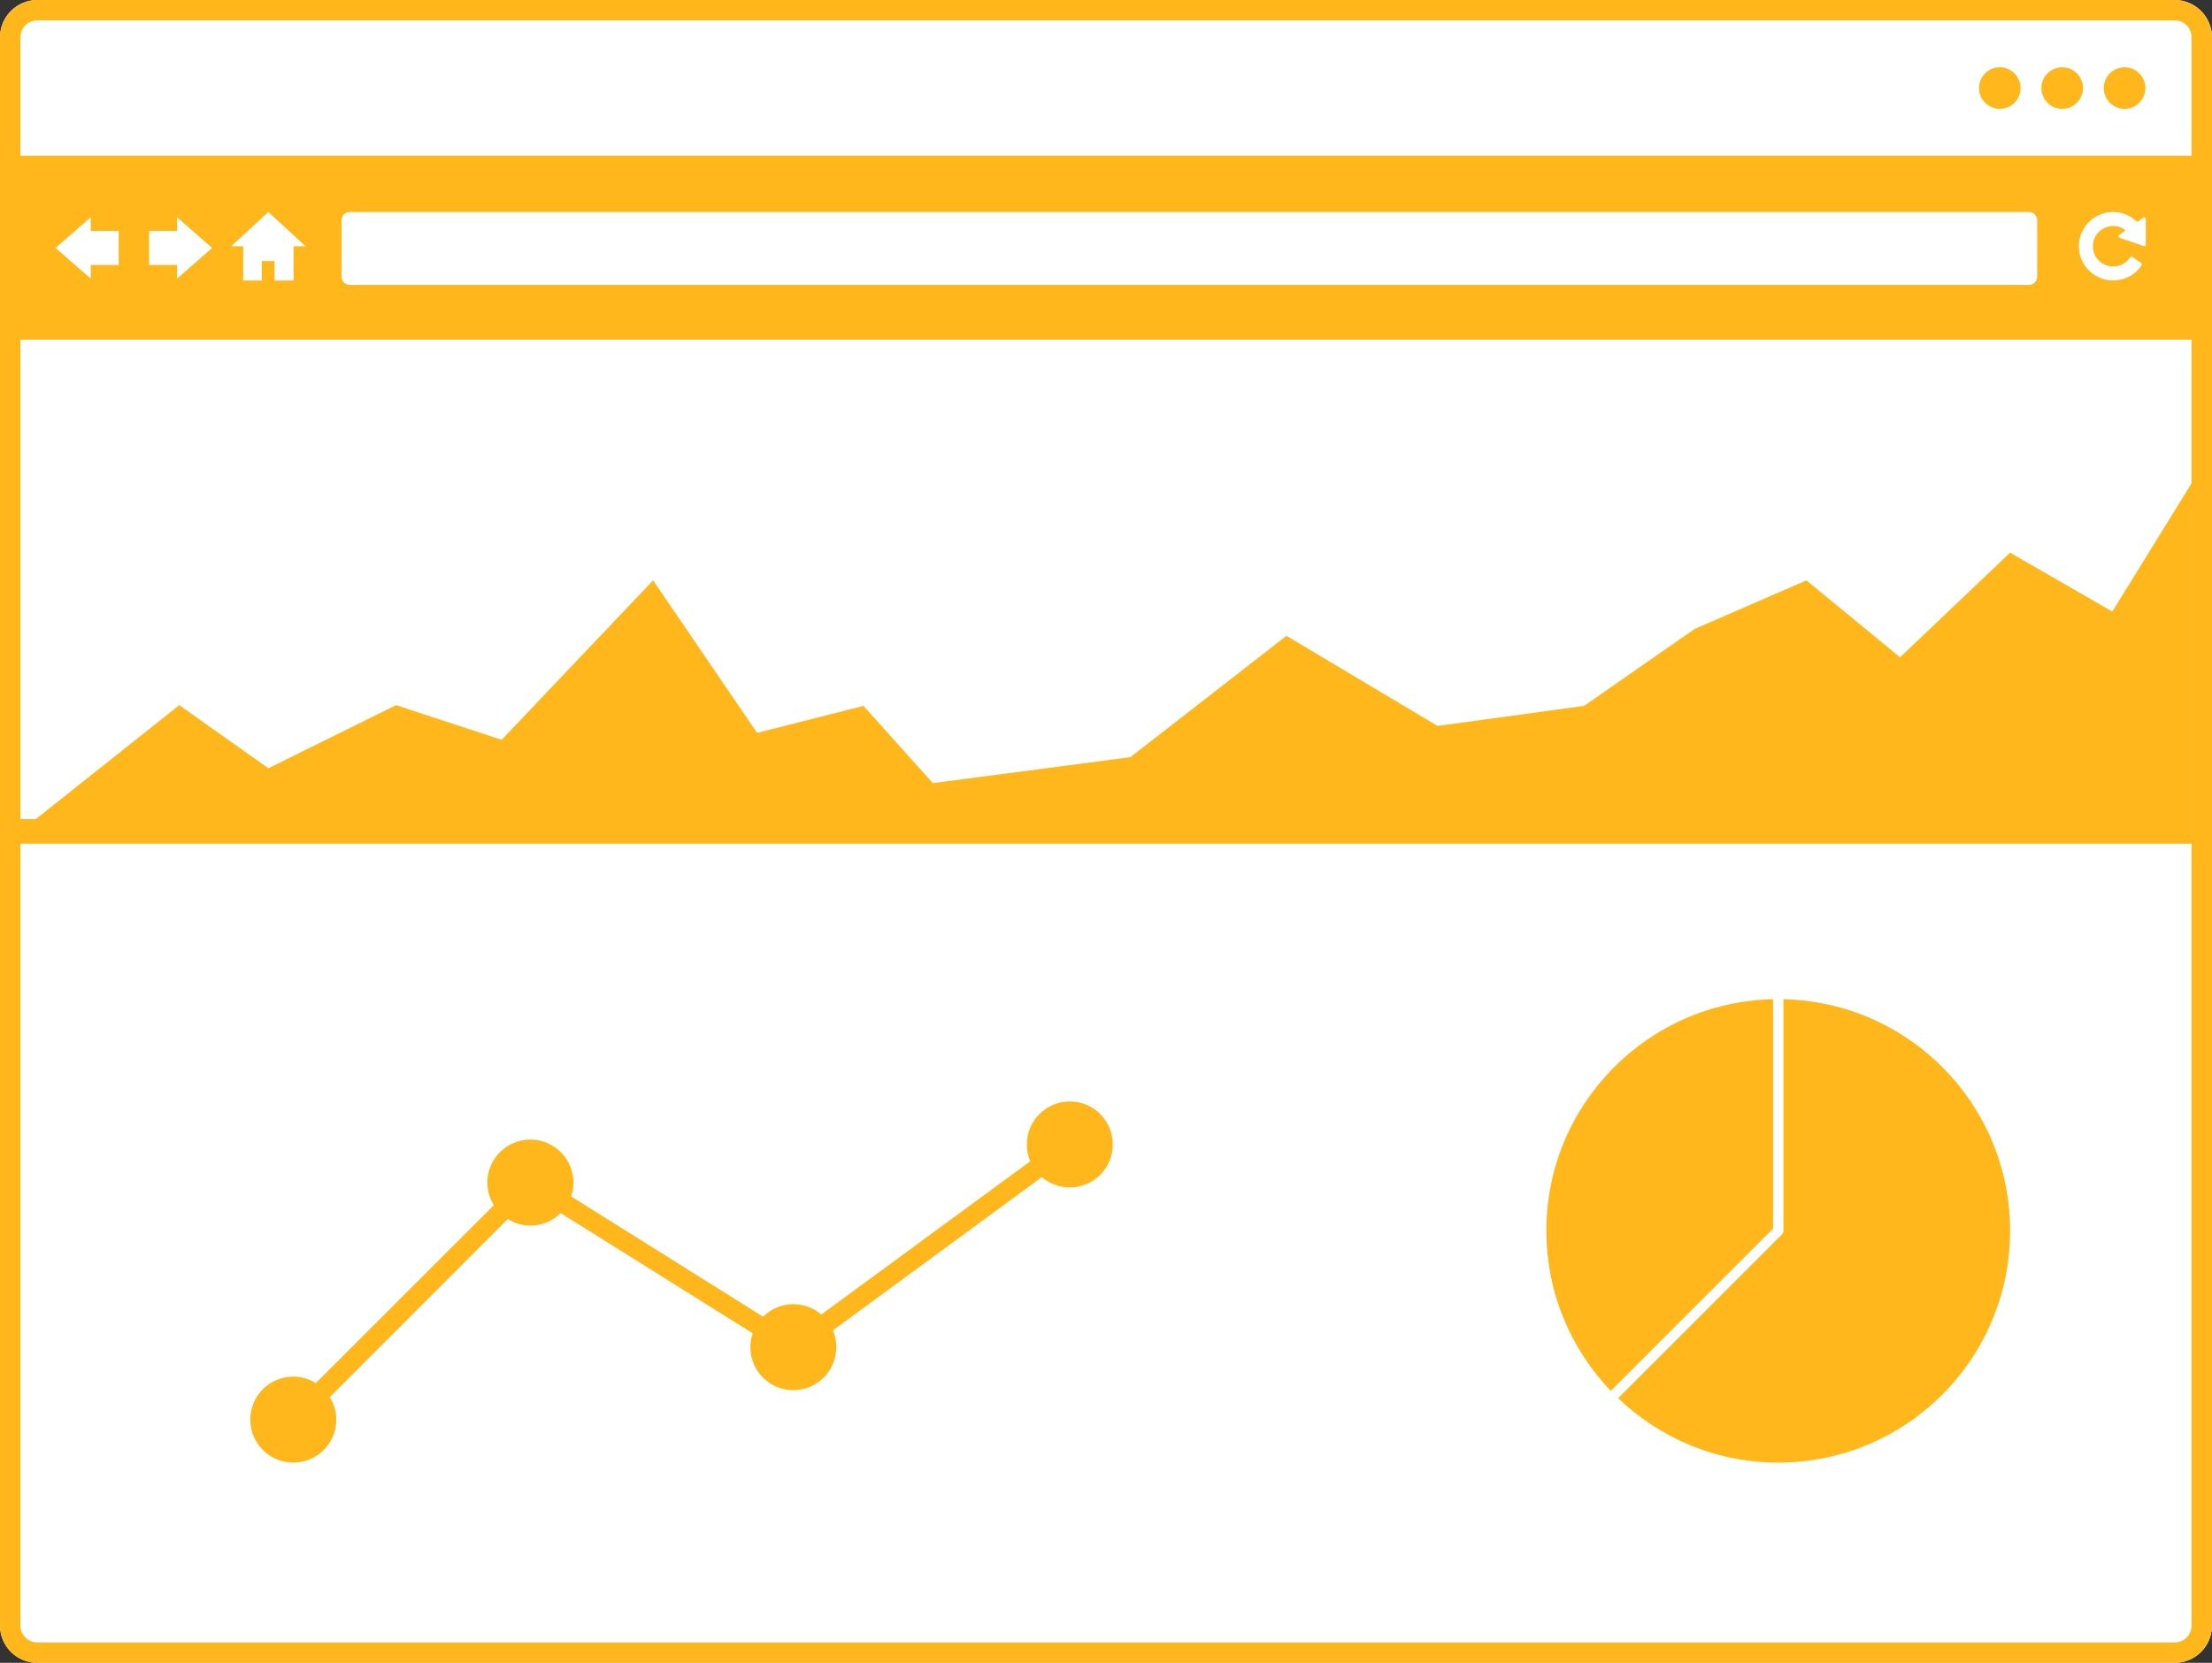 <?xml version="1.0" encoding="iso-8859-1"?>
<!-- Generator: Adobe Illustrator 18.1.1, SVG Export Plug-In . SVG Version: 6.00 Build 0)  -->
<!DOCTYPE svg PUBLIC "-//W3C//DTD SVG 1.1//EN" "http://www.w3.org/Graphics/SVG/1.1/DTD/svg11.dtd">
<svg version="1.1" id="Layer_1" xmlns="http://www.w3.org/2000/svg" xmlns:xlink="http://www.w3.org/1999/xlink" x="0px" y="0px"
	 viewBox="0 0 394.989 297.005" enable-background="new 0 0 394.989 297.005" xml:space="preserve">
<rect x="0" y="0" width="394.989" height="297.005" fill="#333333" stroke="none"/>
<g>
	<defs>
		<rect id="SVGID_1_" width="394.989" height="297.005"/>
	</defs>
	<clipPath id="SVGID_2_">
		<use xlink:href="#SVGID_1_"  overflow="visible"/>
	</clipPath>
	<path clip-path="url(#SVGID_2_)" fill="#FFFFFF" d="M388.318,0H6.667C2.993,0,0,2.993,0,6.671v283.664
		c0,3.682,2.993,6.67,6.667,6.67h381.655c3.678,0,6.667-2.988,6.667-6.67V6.671C394.984,2.993,391.996,0,388.318,0"/>
	<path clip-path="url(#SVGID_2_)" fill="#FFB71C" d="M391.35,27.821H3.634V6.671c0-1.672,1.361-3.033,3.028-3.033h381.656
		c1.667,0,3.028,1.361,3.028,3.033v21.15H391.35z M378.535,40.57c-0.382-0.136-0.781-0.202-1.207-0.202
		c-0.491,0-0.965,0.097-1.395,0.285c-0.448,0.193-0.826,0.452-1.154,0.777c-0.33,0.329-0.589,0.711-0.782,1.15
		c-0.188,0.443-0.281,0.908-0.281,1.4c0,0.496,0.093,0.961,0.281,1.404c0.193,0.443,0.452,0.826,0.782,1.15
		c0.324,0.325,0.706,0.584,1.154,0.777c0.434,0.189,0.904,0.286,1.395,0.286c0.61,0,1.185-0.141,1.716-0.417
		c0.527-0.277,0.961-0.672,1.29-1.176c0.053-0.08,0.124-0.128,0.22-0.146c0.092-0.017,0.171,0,0.241,0.049l1.537,1.075
		c0.069,0.035,0.1,0.097,0.118,0.193c0.026,0.07,0.013,0.145-0.04,0.224c-0.285,0.426-0.618,0.807-0.991,1.141
		c-0.374,0.338-0.781,0.619-1.211,0.847c-0.439,0.232-0.901,0.408-1.387,0.531c-0.483,0.123-0.979,0.184-1.488,0.184
		c-0.839,0-1.637-0.162-2.379-0.483c-0.746-0.32-1.391-0.759-1.945-1.311c-0.552-0.554-0.991-1.203-1.311-1.945
		c-0.325-0.746-0.483-1.54-0.483-2.383c0-0.842,0.158-1.637,0.483-2.379c0.32-0.742,0.759-1.391,1.311-1.944
		c0.554-0.553,1.199-0.992,1.945-1.312c0.742-0.321,1.54-0.483,2.379-0.483c0.842,0,1.632,0.162,2.374,0.483
		c0.733,0.32,1.374,0.759,1.935,1.317l0.079-0.066l1.032-0.733c0.079-0.062,0.166-0.071,0.276-0.027
		c0.092,0.062,0.141,0.136,0.141,0.233l0.008,4.634c0,0.088-0.03,0.159-0.096,0.211c-0.083,0.053-0.158,0.066-0.25,0.04
		l-4.389-1.501c-0.097-0.035-0.167-0.106-0.18-0.211c-0.022-0.105,0.013-0.184,0.101-0.25l1.031-0.728l0.171-0.132
		C379.255,40.895,378.917,40.702,378.535,40.57 M60.986,49.413v-10.08c0-0.813,0.659-1.471,1.47-1.471h299.845
		c0.812,0,1.47,0.663,1.47,1.471v10.08c0,0.812-0.658,1.475-1.47,1.475H62.461C61.649,50.888,60.986,50.225,60.986,49.413
		 M46.745,46.627v3.48h-3.327v-6.118h-2.142l6.645-6.127l6.649,6.127h-2.146v6.118h-3.406v-3.48H46.745z M26.623,47.324v-6.078
		h4.989v-2.44l6.276,5.481l-6.28,5.482v-2.445H26.623z M21.194,41.246v6.078h-4.991v2.441l-6.28-5.478l6.28-5.481v2.445h4.991
		V41.246z M391.35,86.309v59.995v2.194v2.195V290.33c0,1.672-1.365,3.033-3.028,3.033H6.667c-1.668,0-3.029-1.365-3.029-3.033
		V150.693v-4.389V60.675H391.35V86.309z M388.318,0H6.667C2.993,0,0,2.993,0,6.671v283.664c0,3.682,2.993,6.67,6.667,6.67h381.655
		c3.678,0,6.667-2.988,6.667-6.67V6.671C394.984,2.993,391.996,0,388.318,0"/>
	<path clip-path="url(#SVGID_2_)" fill="#FFB71C" d="M357.096,12.017c2.051,0,3.713,1.662,3.713,3.713
		c0,2.05-1.662,3.713-3.713,3.713c-2.051,0-3.712-1.663-3.712-3.713C353.384,13.679,355.045,12.017,357.096,12.017"/>
	<path clip-path="url(#SVGID_2_)" fill="#FFB71C" d="M368.235,12.017c2.051,0,3.713,1.662,3.713,3.713
		c0,2.05-1.662,3.713-3.713,3.713c-2.051,0-3.712-1.663-3.712-3.713C364.523,13.679,366.184,12.017,368.235,12.017"/>
	<path clip-path="url(#SVGID_2_)" fill="#FFB71C" d="M379.378,12.017c2.051,0,3.713,1.662,3.713,3.713
		c0,2.05-1.662,3.713-3.713,3.713c-2.051,0-3.713-1.663-3.713-3.713C375.665,13.679,377.327,12.017,379.378,12.017"/>
</g>
<polygon fill="#FFB71C" points="358.935,98.712 339.286,117.404 322.569,103.662 302.618,112.33 282.869,126.08 256.703,129.661 
	229.717,113.568 201.856,135.235 166.571,139.878 154.191,126.08 135.196,130.903 116.622,103.662 89.574,132.141 70.729,125.948 
	47.921,137.223 32.016,125.948 6.395,146.304 391.35,146.304 391.35,86.309 377.188,109.236 "/>
<polygon fill="#FFB71C" points="3.634,146.304 3.634,150.692 391.35,150.692 391.35,148.498 391.35,146.304 6.394,146.304 "/>
<g>
	<defs>
		<rect id="SVGID_3_" width="394.989" height="297.005"/>
	</defs>
	<clipPath id="SVGID_4_">
		<use xlink:href="#SVGID_3_"  overflow="visible"/>
	</clipPath>
	<path clip-path="url(#SVGID_4_)" fill="#FFB71C" d="M316.606,219.447v-40.973c-22.431,0.496-40.478,18.801-40.478,41.359
		c0,11.095,4.393,21.154,11.503,28.594L316.606,219.447z"/>
	<path clip-path="url(#SVGID_4_)" fill="#FFB71C" d="M317.536,261.237c22.87,0,41.403-18.534,41.403-41.404
		c0-22.558-18.037-40.863-40.477-41.359v41.359c0,0.259-0.101,0.488-0.272,0.654l-29.247,29.247
		C296.378,256.848,306.432,261.237,317.536,261.237"/>
	<path clip-path="url(#SVGID_4_)" fill="#FFB71C" d="M52.362,261.237c4.253,0,7.689-3.423,7.689-7.667
		c0-1.475-0.435-2.862-1.163-4.024l31.779-31.81c1.18,0.733,2.559,1.167,4.046,1.167c2.103,0,4.016-0.852,5.399-2.23l34.294,21.466
		c-0.268,0.777-0.418,1.615-0.418,2.475c0,4.262,3.424,7.685,7.672,7.685c4.24,0,7.676-3.428,7.676-7.685
		c0-1.071-0.211-2.076-0.601-2.997l37.309-27.368c1.343,1.145,3.085,1.843,4.999,1.843c4.235,0,7.662-3.437,7.662-7.676
		c0-4.249-3.427-7.681-7.662-7.681c-4.258,0-7.681,3.441-7.681,7.681c0,1.071,0.211,2.084,0.597,3.01l-37.3,27.364
		c-1.348-1.163-3.085-1.848-4.994-1.848c-2.094,0-4.02,0.848-5.399,2.235l-34.285-21.484c0.259-0.772,0.413-1.601,0.413-2.475
		c0-4.239-3.445-7.676-7.681-7.676c-4.248,0-7.684,3.437-7.684,7.676c0,1.488,0.434,2.866,1.163,4.038L56.4,247.043
		c-1.168-0.728-2.554-1.158-4.038-1.158c-4.24,0-7.676,3.45-7.676,7.672C44.695,257.814,48.127,261.237,52.362,261.237"/>
</g>
<g>
</g>
<g>
</g>
<g>
</g>
<g>
</g>
<g>
</g>
<g>
</g>
<g>
</g>
<g>
</g>
<g>
</g>
<g>
</g>
<g>
</g>
<g>
</g>
<g>
</g>
<g>
</g>
<g>
</g>
</svg>
